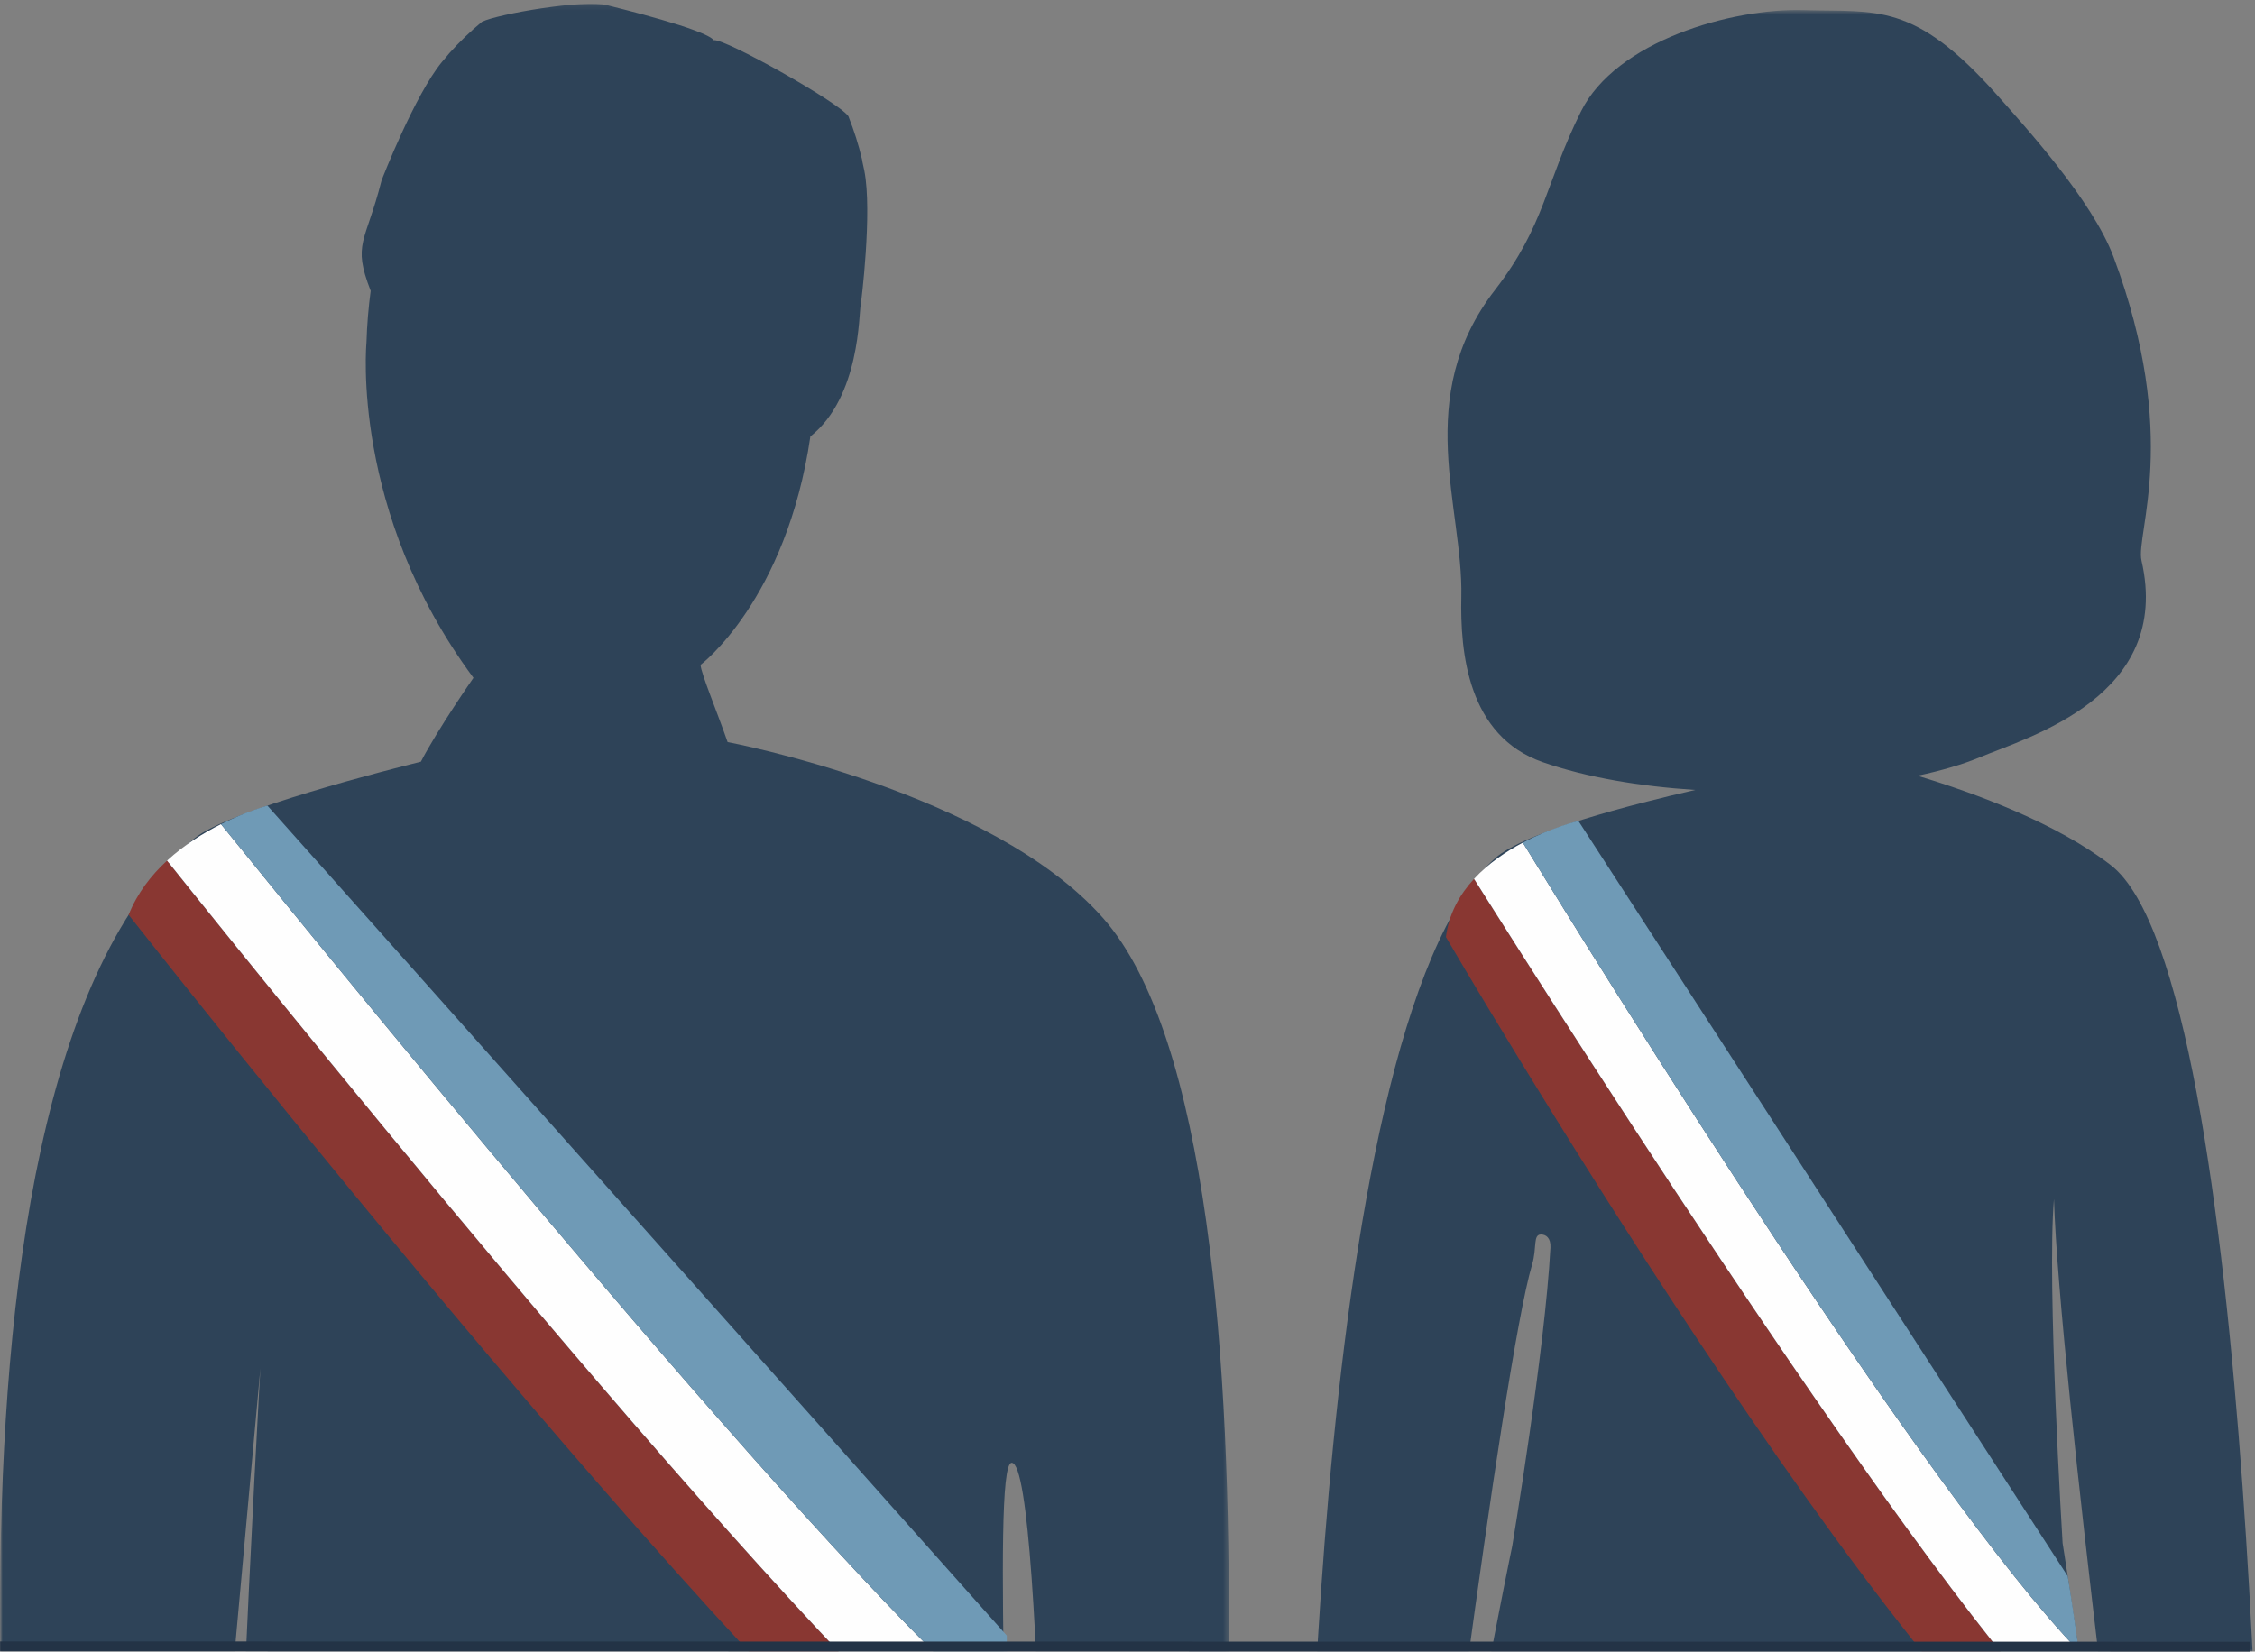 <?xml version="1.0" encoding="UTF-8" standalone="no"?>
<svg width="460px" height="337px" viewBox="0 0 460 337" version="1.1" xmlns="http://www.w3.org/2000/svg" xmlns:xlink="http://www.w3.org/1999/xlink">
    <rect x="0" y="0" width="460" height="337" fill="#808080" stroke="none"/>
    <!-- Generator: Sketch 41.2 (35397) - http://www.bohemiancoding.com/sketch -->
    <title>Group 9</title>
    <desc>Created with Sketch.</desc>
    <defs>
        <rect id="path-1" x="0" y="0" width="464" height="337"></rect>
        <polygon id="path-3" points="250.66 789.07 0 789.07 0 0.117 250.66 0.117"></polygon>
        <polygon id="path-5" points="206.925 784.138 206.925 0.594 0.777 0.594 0.777 784.138 206.925 784.138"></polygon>
    </defs>
    <g id="Page-1" stroke="none" stroke-width="1" fill="none" fill-rule="evenodd">
        <g id="Group-9">
            <g id="Page-1-Copy">
                <mask id="mask-2" fill="white">
                    <use xlink:href="#path-1"></use>
                </mask>
                <g id="Mask"></g>
                <g id="Page-1" mask="url(#mask-2)">
                    <g transform="translate(0.013, -0.028)">
                        <g id="Group-3" stroke-width="1" fill="none" transform="translate(0, 0.681)">
                            <mask id="mask-4" fill="white">
                                <use xlink:href="#path-3"></use>
                            </mask>
                            <g id="Clip-2"></g>
                            <path d="M244.165,451.913 C244.165,451.913 267.764,235.091 224.999,186.673 C202.177,160.834 148.414,150.768 148.412,150.768 C146.221,144.458 143.055,136.935 142.888,135.018 C142.888,135.018 160.418,121.795 165.296,88.407 C175.503,80.298 175.156,63.226 175.575,61.462 C175.651,61.142 177.965,42.647 176.302,34.182 C175.923,32.443 175.833,32.03 175.833,31.879 C175.122,28.862 174.19,25.915 173.049,23.06 C171.029,20.164 147.736,7.129 145.584,7.549 C143.809,5.307 126.098,0.989 123.836,0.405 C119.033,-0.835 101.46,2.225 98.311,3.788 C95.947,5.739 93.728,7.877 91.667,10.176 C91.595,10.308 90.522,11.529 90.158,11.969 C84.664,18.591 77.878,35.931 77.799,36.251 C74.558,49.02 71.806,48.938 75.602,58.688 C75.152,62.067 74.851,65.604 74.739,69.283 C74.739,69.283 71.432,103.759 96.568,137.658 C96.568,137.658 89.309,148.074 85.845,154.769 C79.921,156.235 46.653,164.649 39.675,170.399 C-22.508,221.636 6.992,437.966 6.992,437.966 L10.126,437.451 C8.823,442.039 6.675,450.182 5.342,458.344 C2.918,473.195 -1.372,484.898 0.43,485.581 C4.192,487.013 11.468,465.817 11.468,465.817 C11.468,465.817 4.664,499.483 7.189,500.547 C13.453,503.184 16.617,467.744 16.617,467.744 C16.617,467.744 17.153,500.991 20.023,500.716 C25.862,500.157 23.259,469.102 23.259,469.102 L24.4,469.051 C24.4,469.051 29.398,495.509 33.215,494.895 C39.316,493.921 30.486,470.794 28.419,463.003 C27.779,460.586 26.752,453.844 30.683,453.26 C34.852,452.642 34.768,468.961 39.628,468.565 C43.83,468.22 40.218,452.522 36.676,446.026 C35.543,443.95 32.686,435.478 32.686,435.478 L39.125,432.704 L53.107,278.541 C53.107,278.541 44.973,421.004 49.086,426.534 C49.337,426.872 49.614,427.203 49.891,427.534 L45.343,751.844 L61.654,751.844 L61.654,770.632 C61.654,770.632 20.186,760.086 15.07,770.632 C8.155,784.896 26.446,789.07 26.446,789.07 L98.836,789.07 L93.914,751.844 L97.346,751.844 L125.487,497.803 L136.081,751.844 L143.839,751.844 L139.147,787.331 L211.539,787.331 C211.539,787.331 229.832,783.156 222.915,768.893 C217.801,758.347 176.331,768.893 176.331,768.893 L176.331,751.844 L185.649,751.844 L204.405,419.646 C207.461,390.304 201.934,297.827 206.362,297.827 C213.264,297.827 213.731,447.905 213.731,447.905 C214.657,449.497 216.797,450.563 219.523,451.267 C219.608,452.464 215.982,460.63 214.665,462.593 C210.538,468.727 205.495,484.02 209.646,484.755 C214.447,485.604 215.868,469.349 219.963,470.356 C223.822,471.305 222.18,477.921 221.318,480.268 C218.543,487.831 207.619,510.031 213.6,511.575 C217.345,512.542 224.763,486.668 224.763,486.668 L225.895,486.827 C225.895,486.827 220.439,517.503 226.2,518.607 C229.031,519.148 232.632,486.096 232.632,486.096 C232.632,486.096 232.514,521.677 238.992,519.64 C241.606,518.817 237.935,484.661 237.935,484.661 C237.935,484.661 243.225,506.448 247.103,505.374 C248.96,504.862 245.769,492.808 244.725,477.792 C243.858,465.333 241.13,452.684 241.13,452.684 C243.001,452.036 244.165,451.913 244.165,451.913 Z" id="Fill-1" fill="#2E4358" mask="url(#mask-4)"></path>
                        </g>
                        <g id="Group-6" stroke-width="1" fill="none" transform="translate(256.258, 1.478)">
                            <mask id="mask-6" fill="white">
                                <use xlink:href="#path-5"></use>
                            </mask>
                            <g id="Clip-5"></g>
                            <path d="M186.436,431.172 C185.286,434.996 181.734,443.817 180.857,449.497 C180.472,444.444 180.049,439.343 179.591,434.229 C181.785,431.64 182.455,423.448 184.999,423.913 C187.892,424.443 186.968,429.402 186.436,431.172 M162.72,243.192 C162.72,243.205 162.718,243.211 162.72,243.226 C163.838,279.651 180.829,408.369 180.829,408.369 L183.78,408.679 L183.953,410.717 C183.953,410.717 181.635,416.908 180.747,418.416 C179.997,419.684 179.236,421.448 178.572,423.35 C173.103,367.358 164.481,313.426 164.481,313.426 C164.481,313.426 161.23,260.564 162.72,243.192 M203.611,428.302 C202.578,420.333 200.502,412.328 199.98,410.376 L205.521,410.958 C205.521,410.958 204.344,198.31 174.308,175.077 C163.301,166.565 146.953,160.494 134.892,156.839 C139.791,155.789 144.133,154.517 147.646,153.051 C157.521,148.936 186.947,140.613 180.574,112.939 C179.325,107.511 188.59,87.672 174.863,50.958 C170.548,39.421 156.67,24.199 151.165,17.992 C134.131,-1.207 126.595,1.071 111.764,0.616 C96.937,0.161 73.352,6.937 66.232,21.291 C58.909,36.05 58.928,44.48 48.681,57.729 C31.812,79.545 42.237,102.228 41.827,120.309 C41.569,131.735 43.156,148.74 58.419,154.063 C67.434,157.205 78.331,159.015 89.552,159.736 C76.963,162.606 54.706,168.275 48.687,173.705 C9.574,208.986 10.189,406.291 10.189,406.291 L10.269,406.297 L10.02,409.209 C10.02,409.209 6.923,418.263 5.207,427.337 C3.139,438.276 -0.247,446.849 1.074,447.392 C3.828,448.519 9.599,432.98 9.599,432.98 C9.599,432.98 3.948,457.751 5.797,458.583 C10.379,460.65 13.371,434.501 13.371,434.501 C13.371,434.501 13.158,459.098 15.284,458.949 C19.612,458.644 18.257,435.63 18.257,435.63 L19.103,435.612 C19.103,435.612 22.313,455.273 25.147,454.891 C29.676,454.282 23.572,437.015 22.186,431.214 C21.757,429.415 21.123,424.412 24.039,424.052 C27.135,423.672 26.772,435.739 30.373,435.536 C33.486,435.36 31.106,423.683 28.606,418.814 C27.805,417.258 25.848,410.939 25.848,410.939 L26.516,407.449 L33.968,407.975 C33.968,407.975 50.076,277.317 56.27,256.563 C57.284,253.167 56.399,250.445 58.079,250.445 C59.087,250.445 60.108,251.13 60.004,253.137 C58.905,273.971 52.214,314.014 52.214,314.014 C52.214,314.014 10.438,514.174 33.515,539.605 C37.034,543.481 48.981,546.231 64.59,547.93 C62.301,594.036 71.906,692.276 77.53,744.208 L77.483,744.208 C77.483,744.208 77.409,765.642 72.724,771.292 C68.206,776.736 53.338,771.522 48.953,775.714 C47.436,777.164 48.953,784.138 48.953,784.138 L97.137,784.138 L96.956,770.879 C96.968,770.605 96.977,770.36 96.991,770.075 L98.839,744.208 L97.993,744.208 C99.895,693.412 103.086,598.222 102.275,549.998 C103.855,550.017 105.438,550.029 107.019,550.034 C105.88,597.953 114.169,693.335 119.029,744.208 L118.729,744.208 L120.073,770.594 L119.044,784.138 L170.258,784.138 C170.258,784.138 171.772,777.164 170.258,775.714 C165.873,771.522 151.004,776.736 146.486,771.292 C142.567,766.566 142.614,750.801 142.735,745.771 C142.751,745.266 142.768,744.738 142.785,744.223 L142.785,744.208 C144.395,693.552 146.858,598.563 144.639,548.655 C162.536,547.153 175.855,544.448 177.659,540.648 C184.082,527.115 183.923,492.353 181.186,453.976 C181.415,454.301 181.7,454.556 182.11,454.634 C184.916,455.181 189.259,435.744 189.259,435.744 L190.101,435.811 C190.101,435.811 187.419,458.708 191.721,459.266 C193.833,459.54 195.044,434.971 195.044,434.971 C195.044,434.971 196.519,461.252 201.212,459.458 C203.106,458.734 198.898,433.676 198.898,433.676 C198.898,433.676 203.759,449.528 206.576,448.563 C207.924,448.102 205.04,439.343 203.611,428.302" id="Fill-4" fill="#2E4358" mask="url(#mask-6)"></path>
                        </g>
                        <path d="M429.051,373.832 C429.051,373.832 428.132,366.768 426.917,357.71 C398.725,333.836 319.672,209.53 300.681,179.36 C297.759,182.538 295.538,186.448 294.946,191.232 C294.946,191.232 387.29,349.596 429.051,373.832" id="Fill-7" fill="#893732"></path>
                        <path d="M310.629,171.966 C307.209,173.774 303.595,176.195 300.681,179.361 C319.673,209.532 398.725,333.836 426.917,357.71 C426.046,351.203 425.023,343.668 424.08,336.975 C392.628,304.254 328.328,200.807 310.629,171.966" id="Fill-9" fill="#FEFEFE"></path>
                        <path d="M421.786,321.656 L321.965,167.537 C321.965,167.537 316.595,168.814 310.629,171.967 C328.329,200.808 392.629,304.253 424.079,336.976 C423.17,330.528 422.336,324.859 421.786,321.656" id="Fill-11" fill="#6F9AB6"></path>
                        <path d="M26.23,186.696 C26.23,186.696 163.607,361.671 205.368,385.907 L205.368,369.491 C168.357,342.269 61.44,209.852 34.068,175.635 C30.835,178.614 27.982,182.265 26.23,186.696" id="Fill-13" fill="#893732"></path>
                        <path d="M45.064,168.193 C41.558,169.957 37.589,172.389 34.068,175.635 C61.44,209.853 168.356,342.269 205.368,369.489 L205.368,350.8 C171.19,323.194 73.19,202.999 45.064,168.193" id="Fill-15" fill="#FEFEFE"></path>
                        <path d="M205.368,350.801 L205.368,333.771 L54.536,164.417 C54.536,164.417 50.328,165.544 45.064,168.194 C73.19,203 171.191,323.192 205.368,350.801" id="Fill-17" fill="#6F9AB6"></path>
                    </g>
                </g>
            </g>
            <path d="M1.031,335.94 L458.01,336" id="Line" stroke="#233346" stroke-width="2" stroke-linecap="square"></path>
        </g>
    </g>
</svg>